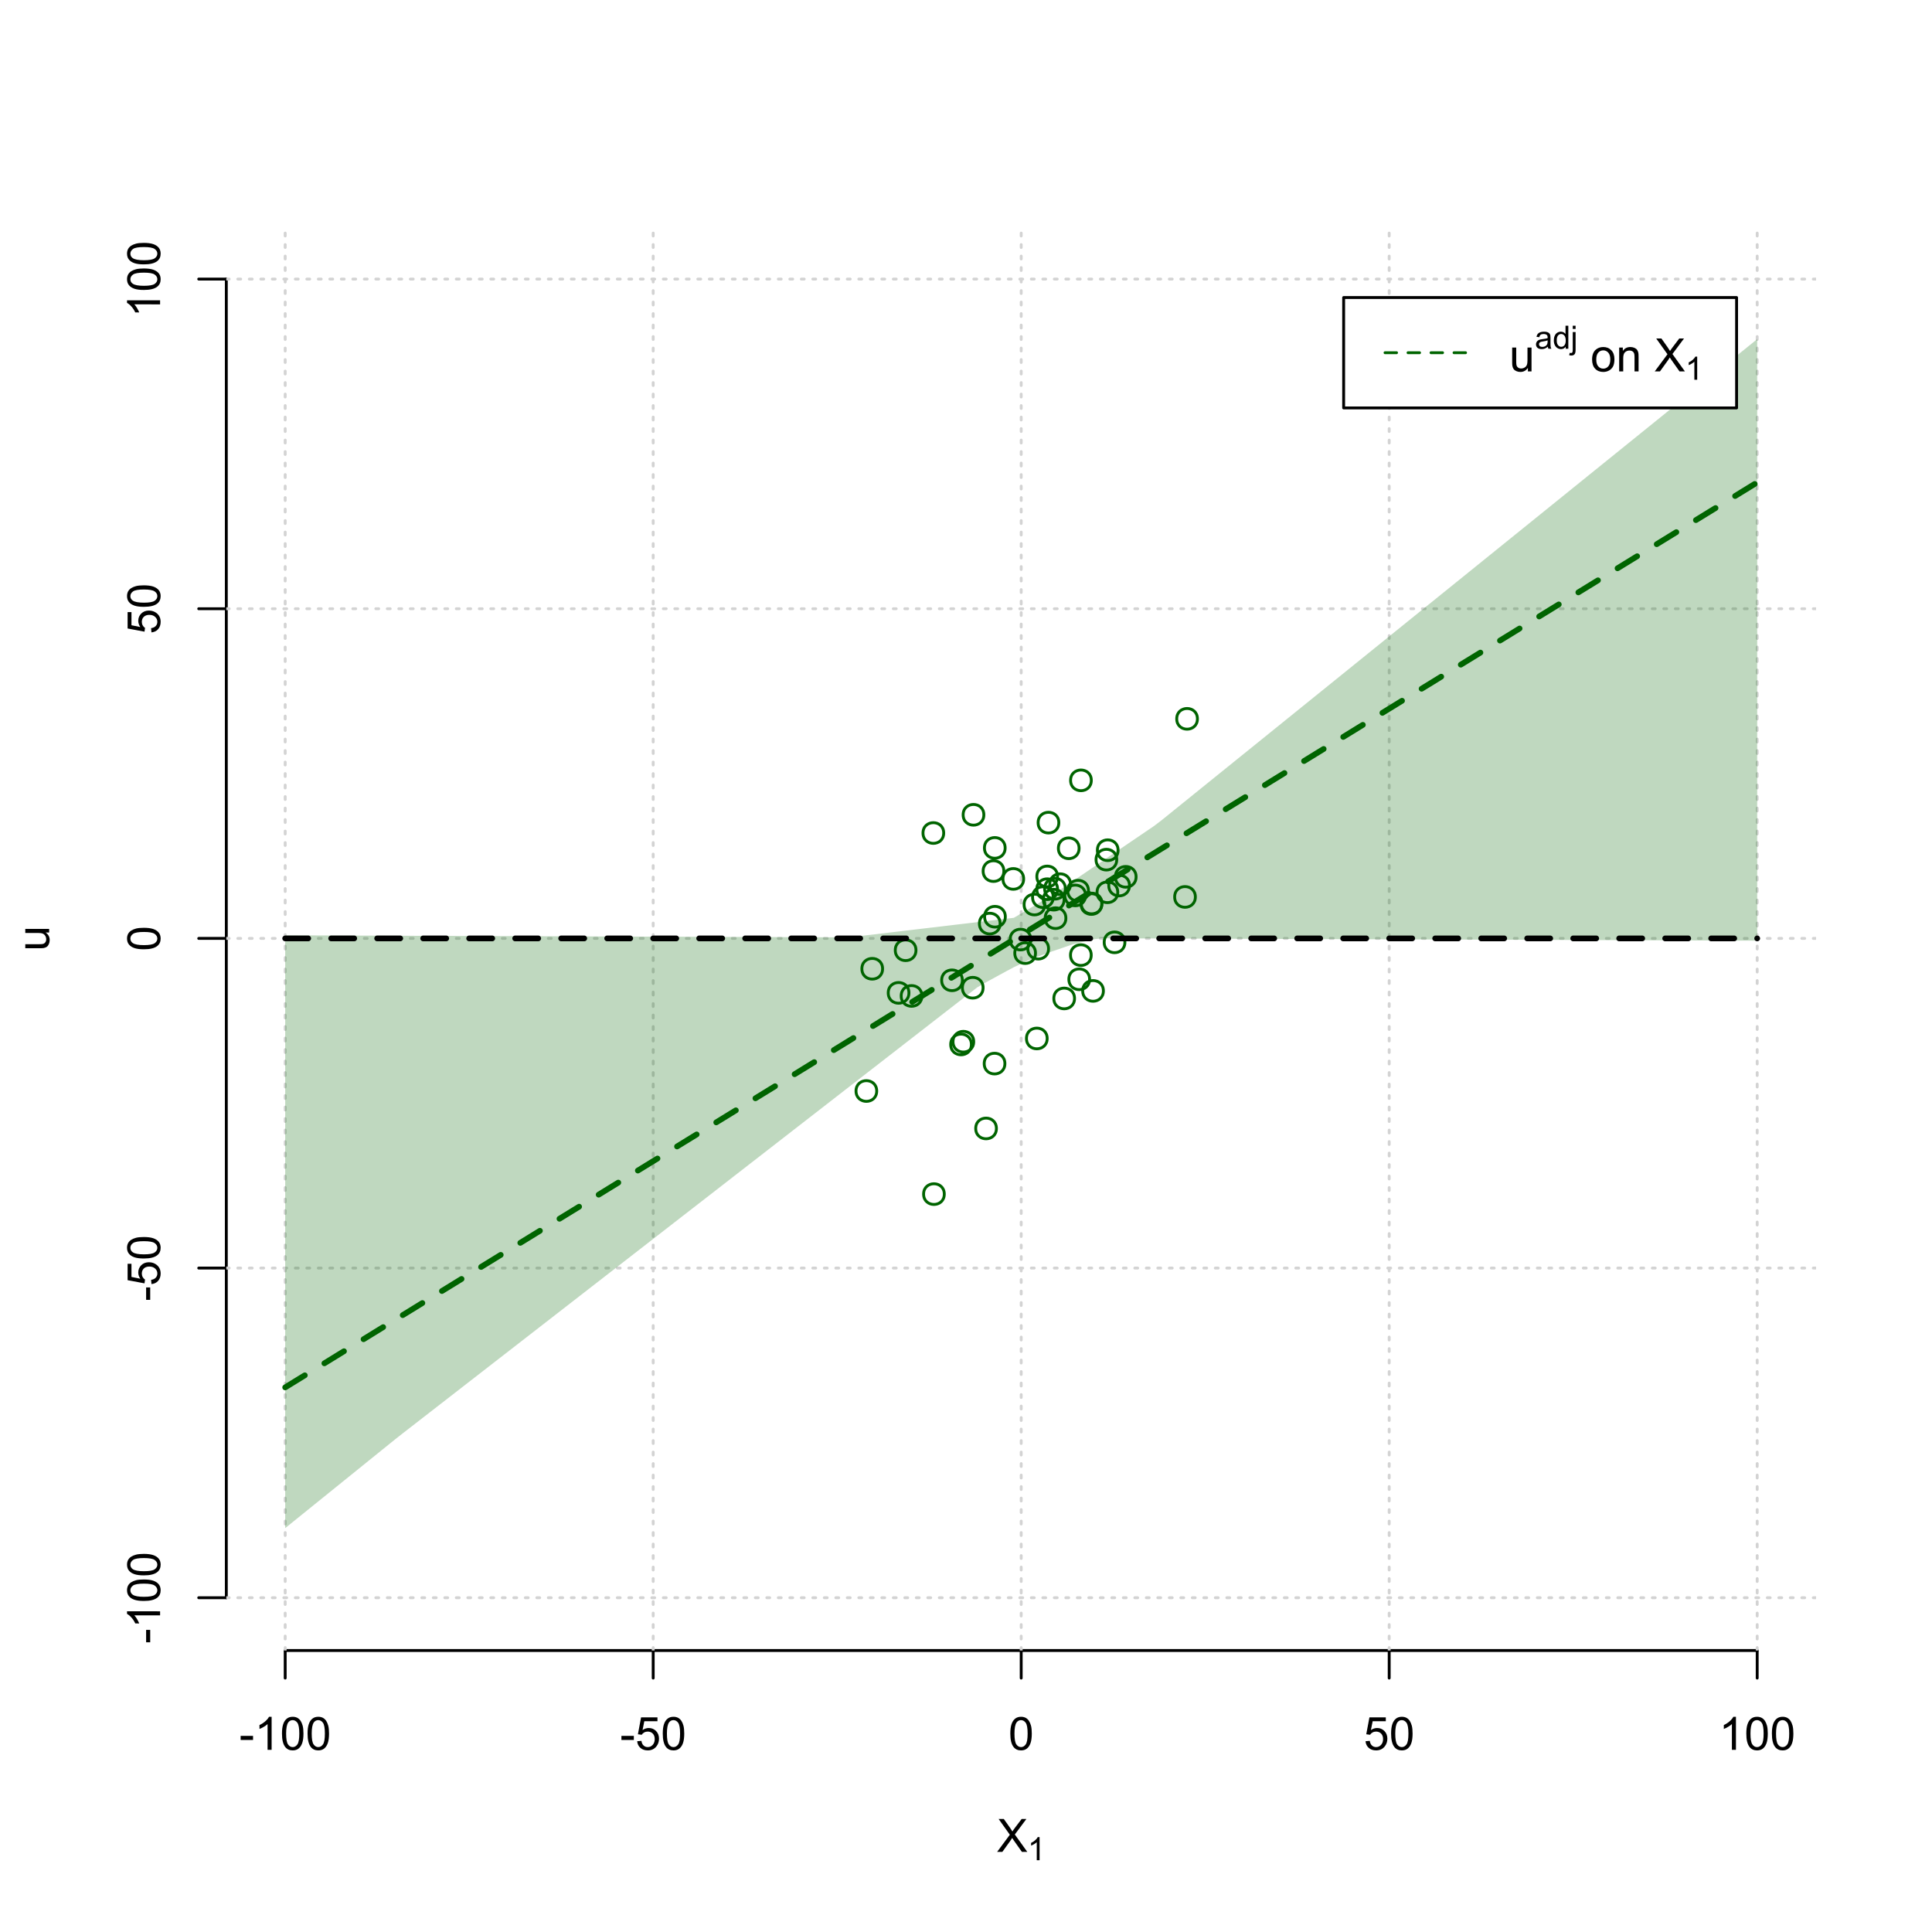 <?xml version="1.0" encoding="UTF-8"?>
<svg xmlns="http://www.w3.org/2000/svg" xmlns:xlink="http://www.w3.org/1999/xlink" width="504pt" height="504pt" viewBox="0 0 504 504" version="1.1">
<defs>
<g>
<symbol overflow="visible" id="glyph0-0">
<path style="stroke:none;" d="M 1.5 0 L 1.5 -7.5 L 7.5 -7.5 L 7.5 0 Z M 1.688 -0.188 L 7.312 -0.188 L 7.312 -7.312 L 1.688 -7.312 Z M 1.688 -0.188 "/>
</symbol>
<symbol overflow="visible" id="glyph0-1">
<path style="stroke:none;" d="M 0.055 0 L 3.375 -4.477 L 0.445 -8.59 L 1.797 -8.59 L 3.359 -6.387 C 3.68 -5.93 3.91 -5.578 4.047 -5.332 C 4.238 -5.645 4.465 -5.969 4.727 -6.312 L 6.457 -8.59 L 7.695 -8.59 L 4.676 -4.539 L 7.93 0 L 6.523 0 L 4.359 -3.062 C 4.238 -3.238 4.113 -3.43 3.984 -3.641 C 3.789 -3.324 3.652 -3.109 3.574 -2.992 L 1.418 0 Z M 0.055 0 "/>
</symbol>
<symbol overflow="visible" id="glyph0-2">
<path style="stroke:none;" d="M 0.383 -2.578 L 0.383 -3.641 L 3.621 -3.641 L 3.621 -2.578 Z M 0.383 -2.578 "/>
</symbol>
<symbol overflow="visible" id="glyph0-3">
<path style="stroke:none;" d="M 4.469 0 L 3.414 0 L 3.414 -6.719 C 3.16 -6.477 2.828 -6.234 2.414 -5.996 C 2 -5.75 1.629 -5.57 1.305 -5.449 L 1.305 -6.469 C 1.895 -6.742 2.41 -7.078 2.852 -7.477 C 3.293 -7.871 3.605 -8.254 3.789 -8.625 L 4.469 -8.625 Z M 4.469 0 "/>
</symbol>
<symbol overflow="visible" id="glyph0-4">
<path style="stroke:none;" d="M 0.5 -4.234 C 0.496 -5.246 0.602 -6.062 0.812 -6.688 C 1.02 -7.305 1.328 -7.785 1.742 -8.121 C 2.148 -8.457 2.668 -8.625 3.297 -8.625 C 3.758 -8.625 4.164 -8.531 4.512 -8.348 C 4.855 -8.16 5.141 -7.891 5.371 -7.543 C 5.594 -7.191 5.773 -6.766 5.906 -6.266 C 6.035 -5.762 6.098 -5.086 6.102 -4.234 C 6.098 -3.227 5.996 -2.414 5.789 -1.797 C 5.578 -1.176 5.266 -0.695 4.859 -0.359 C 4.445 -0.02 3.926 0.145 3.297 0.148 C 2.465 0.145 1.816 -0.148 1.348 -0.742 C 0.781 -1.457 0.496 -2.621 0.5 -4.234 Z M 1.582 -4.234 C 1.582 -2.824 1.746 -1.887 2.074 -1.418 C 2.402 -0.949 2.809 -0.715 3.297 -0.719 C 3.777 -0.715 4.184 -0.949 4.52 -1.422 C 4.848 -1.887 5.016 -2.824 5.016 -4.234 C 5.016 -5.648 4.848 -6.59 4.52 -7.055 C 4.184 -7.516 3.773 -7.746 3.289 -7.75 C 2.801 -7.746 2.414 -7.543 2.125 -7.137 C 1.762 -6.613 1.582 -5.645 1.582 -4.234 Z M 1.582 -4.234 "/>
</symbol>
<symbol overflow="visible" id="glyph0-5">
<path style="stroke:none;" d="M 0.5 -2.25 L 1.605 -2.344 C 1.684 -1.805 1.871 -1.398 2.176 -1.125 C 2.473 -0.852 2.836 -0.715 3.258 -0.719 C 3.766 -0.715 4.195 -0.906 4.547 -1.293 C 4.898 -1.672 5.074 -2.18 5.074 -2.82 C 5.074 -3.414 4.902 -3.891 4.566 -4.242 C 4.227 -4.59 3.785 -4.762 3.242 -4.766 C 2.898 -4.762 2.594 -4.684 2.32 -4.531 C 2.047 -4.375 1.832 -4.176 1.676 -3.93 L 0.688 -4.062 L 1.516 -8.473 L 5.789 -8.473 L 5.789 -7.465 L 2.359 -7.465 L 1.898 -5.156 C 2.414 -5.516 2.953 -5.695 3.523 -5.695 C 4.27 -5.695 4.902 -5.434 5.422 -4.914 C 5.934 -4.395 6.191 -3.727 6.195 -2.914 C 6.191 -2.133 5.965 -1.461 5.516 -0.898 C 4.961 -0.199 4.211 0.145 3.258 0.148 C 2.477 0.145 1.836 -0.07 1.344 -0.508 C 0.844 -0.941 0.562 -1.523 0.5 -2.25 Z M 0.5 -2.25 "/>
</symbol>
<symbol overflow="visible" id="glyph0-6">
<path style="stroke:none;" d="M 4.867 0 L 4.867 -0.914 C 4.379 -0.211 3.723 0.141 2.895 0.141 C 2.527 0.141 2.184 0.07 1.867 -0.07 C 1.547 -0.211 1.309 -0.387 1.156 -0.602 C 1 -0.812 0.895 -1.074 0.832 -1.383 C 0.785 -1.59 0.762 -1.918 0.766 -2.367 L 0.766 -6.223 L 1.82 -6.223 L 1.82 -2.773 C 1.816 -2.219 1.84 -1.848 1.887 -1.656 C 1.949 -1.379 2.09 -1.16 2.309 -1.004 C 2.523 -0.84 2.789 -0.762 3.105 -0.766 C 3.418 -0.762 3.715 -0.844 3.996 -1.008 C 4.273 -1.172 4.469 -1.391 4.586 -1.672 C 4.699 -1.949 4.758 -2.355 4.758 -2.891 L 4.758 -6.223 L 5.812 -6.223 L 5.812 0 Z M 4.867 0 "/>
</symbol>
<symbol overflow="visible" id="glyph0-7">
<path style="stroke:none;" d=""/>
</symbol>
<symbol overflow="visible" id="glyph0-8">
<path style="stroke:none;" d="M 0.398 -3.109 C 0.398 -4.262 0.719 -5.117 1.359 -5.672 C 1.895 -6.133 2.547 -6.363 3.316 -6.363 C 4.172 -6.363 4.871 -6.082 5.414 -5.52 C 5.953 -4.957 6.223 -4.184 6.227 -3.199 C 6.223 -2.398 6.102 -1.766 5.867 -1.309 C 5.625 -0.848 5.277 -0.492 4.82 -0.238 C 4.359 0.016 3.859 0.141 3.316 0.141 C 2.441 0.141 1.734 -0.137 1.203 -0.695 C 0.664 -1.254 0.398 -2.059 0.398 -3.109 Z M 1.484 -3.109 C 1.48 -2.309 1.656 -1.711 2.004 -1.32 C 2.348 -0.922 2.785 -0.727 3.316 -0.727 C 3.84 -0.727 4.273 -0.926 4.621 -1.324 C 4.969 -1.723 5.145 -2.328 5.145 -3.148 C 5.145 -3.914 4.969 -4.496 4.617 -4.895 C 4.266 -5.289 3.832 -5.488 3.316 -5.492 C 2.785 -5.488 2.348 -5.293 2.004 -4.898 C 1.656 -4.5 1.48 -3.902 1.484 -3.109 Z M 1.484 -3.109 "/>
</symbol>
<symbol overflow="visible" id="glyph0-9">
<path style="stroke:none;" d="M 0.789 0 L 0.789 -6.223 L 1.742 -6.223 L 1.742 -5.336 C 2.195 -6.02 2.855 -6.363 3.719 -6.363 C 4.09 -6.363 4.434 -6.293 4.754 -6.16 C 5.066 -6.023 5.305 -5.848 5.461 -5.633 C 5.617 -5.41 5.727 -5.152 5.789 -4.852 C 5.828 -4.656 5.848 -4.312 5.848 -3.828 L 5.848 0 L 4.793 0 L 4.793 -3.785 C 4.793 -4.215 4.75 -4.535 4.668 -4.75 C 4.586 -4.961 4.441 -5.129 4.234 -5.258 C 4.023 -5.383 3.777 -5.449 3.5 -5.449 C 3.047 -5.449 2.66 -5.305 2.332 -5.02 C 2.004 -4.734 1.84 -4.195 1.844 -3.398 L 1.844 0 Z M 0.789 0 "/>
</symbol>
<symbol overflow="visible" id="glyph1-0">
<path style="stroke:none;" d="M 1.051 0 L 1.051 -5.25 L 5.25 -5.25 L 5.25 0 Z M 1.18 -0.133 L 5.117 -0.133 L 5.117 -5.117 L 1.18 -5.117 Z M 1.18 -0.133 "/>
</symbol>
<symbol overflow="visible" id="glyph1-1">
<path style="stroke:none;" d="M 3.129 0 L 2.391 0 L 2.391 -4.703 C 2.211 -4.531 1.977 -4.363 1.691 -4.195 C 1.398 -4.023 1.141 -3.895 0.914 -3.812 L 0.914 -4.527 C 1.328 -4.719 1.688 -4.953 1.996 -5.234 C 2.305 -5.508 2.523 -5.777 2.652 -6.039 L 3.129 -6.039 Z M 3.129 0 "/>
</symbol>
<symbol overflow="visible" id="glyph1-2">
<path style="stroke:none;" d="M 3.395 -0.539 C 3.117 -0.305 2.855 -0.137 2.605 -0.043 C 2.352 0.051 2.082 0.094 1.793 0.098 C 1.312 0.094 0.941 -0.02 0.688 -0.25 C 0.43 -0.48 0.305 -0.781 0.305 -1.148 C 0.305 -1.359 0.352 -1.551 0.449 -1.73 C 0.543 -1.902 0.668 -2.047 0.828 -2.156 C 0.984 -2.262 1.164 -2.34 1.363 -2.398 C 1.504 -2.434 1.723 -2.473 2.02 -2.512 C 2.609 -2.578 3.047 -2.664 3.336 -2.766 C 3.336 -2.867 3.34 -2.93 3.34 -2.957 C 3.34 -3.258 3.27 -3.469 3.129 -3.594 C 2.941 -3.758 2.66 -3.844 2.289 -3.844 C 1.941 -3.844 1.684 -3.781 1.52 -3.66 C 1.348 -3.535 1.227 -3.32 1.152 -3.016 L 0.43 -3.113 C 0.492 -3.418 0.602 -3.668 0.754 -3.863 C 0.902 -4.051 1.121 -4.199 1.406 -4.301 C 1.688 -4.402 2.016 -4.453 2.395 -4.453 C 2.766 -4.453 3.066 -4.406 3.301 -4.32 C 3.527 -4.23 3.699 -4.121 3.812 -3.992 C 3.918 -3.855 3.996 -3.691 4.043 -3.492 C 4.066 -3.363 4.078 -3.133 4.082 -2.809 L 4.082 -1.824 C 4.078 -1.137 4.094 -0.703 4.129 -0.523 C 4.156 -0.336 4.219 -0.164 4.316 0 L 3.543 0 C 3.465 -0.152 3.414 -0.332 3.395 -0.539 Z M 3.336 -2.188 C 3.062 -2.074 2.66 -1.98 2.129 -1.906 C 1.82 -1.859 1.605 -1.812 1.484 -1.758 C 1.355 -1.703 1.258 -1.621 1.191 -1.52 C 1.121 -1.41 1.09 -1.293 1.09 -1.168 C 1.09 -0.969 1.164 -0.805 1.312 -0.676 C 1.461 -0.543 1.68 -0.48 1.969 -0.48 C 2.25 -0.48 2.5 -0.539 2.727 -0.664 C 2.945 -0.785 3.109 -0.957 3.215 -1.176 C 3.293 -1.34 3.332 -1.586 3.336 -1.914 Z M 3.336 -2.188 "/>
</symbol>
<symbol overflow="visible" id="glyph1-3">
<path style="stroke:none;" d="M 3.379 0 L 3.379 -0.551 C 3.102 -0.121 2.695 0.094 2.16 0.098 C 1.812 0.094 1.492 0 1.203 -0.188 C 0.906 -0.379 0.68 -0.645 0.523 -0.988 C 0.359 -1.328 0.281 -1.723 0.285 -2.172 C 0.281 -2.605 0.355 -3 0.504 -3.355 C 0.648 -3.707 0.863 -3.977 1.156 -4.168 C 1.441 -4.355 1.766 -4.453 2.129 -4.453 C 2.387 -4.453 2.621 -4.395 2.828 -4.285 C 3.031 -4.172 3.199 -4.031 3.332 -3.855 L 3.332 -6.012 L 4.066 -6.012 L 4.066 0 Z M 1.047 -2.172 C 1.043 -1.613 1.16 -1.195 1.398 -0.922 C 1.629 -0.641 1.906 -0.504 2.23 -0.508 C 2.551 -0.504 2.824 -0.637 3.051 -0.902 C 3.273 -1.168 3.387 -1.57 3.391 -2.113 C 3.387 -2.707 3.273 -3.145 3.047 -3.426 C 2.816 -3.703 2.531 -3.844 2.199 -3.844 C 1.867 -3.844 1.594 -3.707 1.375 -3.441 C 1.152 -3.168 1.043 -2.746 1.047 -2.172 Z M 1.047 -2.172 "/>
</symbol>
<symbol overflow="visible" id="glyph1-4">
<path style="stroke:none;" d="M 0.551 -5.156 L 0.551 -6.012 L 1.289 -6.012 L 1.289 -5.156 Z M -0.387 1.691 L -0.246 1.062 C -0.098 1.098 0.016 1.117 0.102 1.121 C 0.25 1.117 0.363 1.066 0.438 0.969 C 0.512 0.867 0.551 0.621 0.551 0.223 L 0.551 -4.355 L 1.289 -4.355 L 1.289 0.238 C 1.289 0.773 1.219 1.148 1.078 1.359 C 0.898 1.633 0.602 1.77 0.191 1.77 C -0.008 1.77 -0.199 1.742 -0.387 1.691 Z M -0.387 1.691 "/>
</symbol>
<symbol overflow="visible" id="glyph2-0">
<path style="stroke:none;" d="M 0 -1.5 L -7.5 -1.5 L -7.5 -7.5 L 0 -7.5 Z M -0.188 -1.688 L -0.188 -7.312 L -7.312 -7.312 L -7.312 -1.688 Z M -0.188 -1.688 "/>
</symbol>
<symbol overflow="visible" id="glyph2-1">
<path style="stroke:none;" d="M 0 -4.867 L -0.914 -4.867 C -0.211 -4.379 0.141 -3.723 0.141 -2.895 C 0.141 -2.527 0.07 -2.184 -0.07 -1.867 C -0.211 -1.547 -0.387 -1.309 -0.598 -1.156 C -0.809 -1 -1.07 -0.895 -1.383 -0.832 C -1.59 -0.789 -1.918 -0.766 -2.367 -0.77 L -6.223 -0.77 L -6.223 -1.824 L -2.773 -1.824 C -2.219 -1.82 -1.848 -1.844 -1.656 -1.887 C -1.379 -1.949 -1.16 -2.09 -1.004 -2.309 C -0.84 -2.523 -0.762 -2.789 -0.766 -3.105 C -0.762 -3.418 -0.844 -3.715 -1.008 -3.996 C -1.172 -4.273 -1.391 -4.469 -1.672 -4.586 C -1.945 -4.699 -2.352 -4.758 -2.887 -4.758 L -6.223 -4.758 L -6.223 -5.812 L 0 -5.812 Z M 0 -4.867 "/>
</symbol>
<symbol overflow="visible" id="glyph2-2">
<path style="stroke:none;" d="M -2.578 -0.383 L -3.641 -0.383 L -3.641 -3.621 L -2.578 -3.621 Z M -2.578 -0.383 "/>
</symbol>
<symbol overflow="visible" id="glyph2-3">
<path style="stroke:none;" d="M 0 -4.469 L 0 -3.414 L -6.719 -3.418 C -6.477 -3.16 -6.234 -2.828 -5.996 -2.418 C -5.75 -2.004 -5.57 -1.633 -5.449 -1.309 L -6.469 -1.309 C -6.742 -1.895 -7.078 -2.41 -7.477 -2.852 C -7.871 -3.293 -8.254 -3.605 -8.625 -3.793 L -8.625 -4.473 Z M 0 -4.469 "/>
</symbol>
<symbol overflow="visible" id="glyph2-4">
<path style="stroke:none;" d="M -4.234 -0.5 C -5.246 -0.496 -6.062 -0.602 -6.688 -0.812 C -7.305 -1.02 -7.785 -1.328 -8.121 -1.742 C -8.457 -2.152 -8.625 -2.672 -8.625 -3.301 C -8.625 -3.758 -8.531 -4.164 -8.348 -4.512 C -8.16 -4.859 -7.891 -5.145 -7.543 -5.371 C -7.191 -5.594 -6.766 -5.773 -6.266 -5.906 C -5.762 -6.035 -5.086 -6.098 -4.234 -6.102 C -3.223 -6.098 -2.41 -5.996 -1.793 -5.789 C -1.176 -5.578 -0.695 -5.266 -0.359 -4.859 C -0.02 -4.445 0.145 -3.926 0.148 -3.297 C 0.145 -2.465 -0.148 -1.816 -0.742 -1.348 C -1.457 -0.781 -2.621 -0.496 -4.234 -0.5 Z M -4.234 -1.582 C -2.824 -1.582 -1.887 -1.746 -1.418 -2.074 C -0.949 -2.402 -0.715 -2.809 -0.719 -3.297 C -0.715 -3.777 -0.949 -4.184 -1.422 -4.52 C -1.887 -4.848 -2.824 -5.016 -4.234 -5.016 C -5.648 -5.016 -6.59 -4.848 -7.055 -4.52 C -7.516 -4.188 -7.746 -3.777 -7.75 -3.289 C -7.746 -2.801 -7.543 -2.414 -7.137 -2.129 C -6.613 -1.762 -5.645 -1.582 -4.234 -1.582 Z M -4.234 -1.582 "/>
</symbol>
<symbol overflow="visible" id="glyph2-5">
<path style="stroke:none;" d="M -2.25 -0.5 L -2.344 -1.605 C -1.805 -1.684 -1.398 -1.871 -1.125 -2.176 C -0.852 -2.473 -0.715 -2.836 -0.719 -3.258 C -0.715 -3.766 -0.906 -4.195 -1.293 -4.547 C -1.672 -4.898 -2.18 -5.074 -2.816 -5.074 C -3.414 -5.074 -3.891 -4.902 -4.242 -4.566 C -4.59 -4.227 -4.762 -3.785 -4.766 -3.242 C -4.762 -2.898 -4.684 -2.594 -4.531 -2.32 C -4.375 -2.047 -4.176 -1.832 -3.93 -1.676 L -4.062 -0.688 L -8.473 -1.52 L -8.473 -5.789 L -7.465 -5.789 L -7.465 -2.363 L -5.156 -1.898 C -5.516 -2.414 -5.695 -2.953 -5.695 -3.523 C -5.695 -4.27 -5.434 -4.902 -4.914 -5.422 C -4.395 -5.934 -3.727 -6.191 -2.91 -6.195 C -2.133 -6.191 -1.461 -5.965 -0.895 -5.516 C -0.199 -4.961 0.145 -4.211 0.148 -3.258 C 0.145 -2.477 -0.07 -1.836 -0.508 -1.344 C -0.941 -0.848 -1.523 -0.566 -2.25 -0.5 Z M -2.25 -0.5 "/>
</symbol>
</g>
<clipPath id="clip1">
  <path d="M 74 59.039 L 75 59.039 L 75 430.559 L 74 430.559 Z M 74 59.039 "/>
</clipPath>
<clipPath id="clip2">
  <path d="M 170 59.039 L 171 59.039 L 171 430.559 L 170 430.559 Z M 170 59.039 "/>
</clipPath>
<clipPath id="clip3">
  <path d="M 266 59.039 L 267 59.039 L 267 430.559 L 266 430.559 Z M 266 59.039 "/>
</clipPath>
<clipPath id="clip4">
  <path d="M 362 59.039 L 363 59.039 L 363 430.559 L 362 430.559 Z M 362 59.039 "/>
</clipPath>
<clipPath id="clip5">
  <path d="M 458 59.039 L 459 59.039 L 459 430.559 L 458 430.559 Z M 458 59.039 "/>
</clipPath>
<clipPath id="clip6">
  <path d="M 59.039 416 L 473.758 416 L 473.758 418 L 59.039 418 Z M 59.039 416 "/>
</clipPath>
<clipPath id="clip7">
  <path d="M 59.039 330 L 473.758 330 L 473.758 332 L 59.039 332 Z M 59.039 330 "/>
</clipPath>
<clipPath id="clip8">
  <path d="M 59.039 244 L 473.758 244 L 473.758 246 L 59.039 246 Z M 59.039 244 "/>
</clipPath>
<clipPath id="clip9">
  <path d="M 59.039 158 L 473.758 158 L 473.758 160 L 59.039 160 Z M 59.039 158 "/>
</clipPath>
<clipPath id="clip10">
  <path d="M 59.039 72 L 473.758 72 L 473.758 74 L 59.039 74 Z M 59.039 72 "/>
</clipPath>
</defs>
<g id="surface4716">
<rect x="0" y="0" width="504" height="504" style="fill:rgb(100%,100%,100%);fill-opacity:1;stroke:none;"/>
<g style="fill:rgb(0%,0%,0%);fill-opacity:1;">
  <use xlink:href="#glyph0-1" x="260.062" y="483.102"/>
</g>
<g style="fill:rgb(0%,0%,0%);fill-opacity:1;">
  <use xlink:href="#glyph1-1" x="268.066" y="485.281"/>
</g>
<g style="fill:rgb(0%,0%,0%);fill-opacity:1;">
  <use xlink:href="#glyph2-1" x="12.82" y="248.137"/>
</g>
<path style="fill:none;stroke-width:0.75;stroke-linecap:round;stroke-linejoin:round;stroke:rgb(0%,0%,0%);stroke-opacity:1;stroke-miterlimit:10;" d="M 74.398 430.559 L 458.398 430.559 "/>
<path style="fill:none;stroke-width:0.75;stroke-linecap:round;stroke-linejoin:round;stroke:rgb(0%,0%,0%);stroke-opacity:1;stroke-miterlimit:10;" d="M 74.398 430.559 L 74.398 437.762 "/>
<path style="fill:none;stroke-width:0.75;stroke-linecap:round;stroke-linejoin:round;stroke:rgb(0%,0%,0%);stroke-opacity:1;stroke-miterlimit:10;" d="M 170.398 430.559 L 170.398 437.762 "/>
<path style="fill:none;stroke-width:0.75;stroke-linecap:round;stroke-linejoin:round;stroke:rgb(0%,0%,0%);stroke-opacity:1;stroke-miterlimit:10;" d="M 266.398 430.559 L 266.398 437.762 "/>
<path style="fill:none;stroke-width:0.75;stroke-linecap:round;stroke-linejoin:round;stroke:rgb(0%,0%,0%);stroke-opacity:1;stroke-miterlimit:10;" d="M 362.398 430.559 L 362.398 437.762 "/>
<path style="fill:none;stroke-width:0.75;stroke-linecap:round;stroke-linejoin:round;stroke:rgb(0%,0%,0%);stroke-opacity:1;stroke-miterlimit:10;" d="M 458.398 430.559 L 458.398 437.762 "/>
<g style="fill:rgb(0%,0%,0%);fill-opacity:1;">
  <use xlink:href="#glyph0-2" x="62.391" y="456.48"/>
  <use xlink:href="#glyph0-3" x="66.387" y="456.48"/>
  <use xlink:href="#glyph0-4" x="73.061" y="456.48"/>
  <use xlink:href="#glyph0-4" x="79.734" y="456.48"/>
</g>
<g style="fill:rgb(0%,0%,0%);fill-opacity:1;">
  <use xlink:href="#glyph0-2" x="161.727" y="456.48"/>
  <use xlink:href="#glyph0-5" x="165.723" y="456.48"/>
  <use xlink:href="#glyph0-4" x="172.396" y="456.48"/>
</g>
<g style="fill:rgb(0%,0%,0%);fill-opacity:1;">
  <use xlink:href="#glyph0-4" x="263.062" y="456.48"/>
</g>
<g style="fill:rgb(0%,0%,0%);fill-opacity:1;">
  <use xlink:href="#glyph0-5" x="355.727" y="456.48"/>
  <use xlink:href="#glyph0-4" x="362.4" y="456.48"/>
</g>
<g style="fill:rgb(0%,0%,0%);fill-opacity:1;">
  <use xlink:href="#glyph0-3" x="448.387" y="456.48"/>
  <use xlink:href="#glyph0-4" x="455.061" y="456.48"/>
  <use xlink:href="#glyph0-4" x="461.734" y="456.48"/>
</g>
<path style="fill:none;stroke-width:0.75;stroke-linecap:round;stroke-linejoin:round;stroke:rgb(0%,0%,0%);stroke-opacity:1;stroke-miterlimit:10;" d="M 59.039 416.801 L 59.039 72.801 "/>
<path style="fill:none;stroke-width:0.75;stroke-linecap:round;stroke-linejoin:round;stroke:rgb(0%,0%,0%);stroke-opacity:1;stroke-miterlimit:10;" d="M 59.039 416.801 L 51.84 416.801 "/>
<path style="fill:none;stroke-width:0.75;stroke-linecap:round;stroke-linejoin:round;stroke:rgb(0%,0%,0%);stroke-opacity:1;stroke-miterlimit:10;" d="M 59.039 330.801 L 51.84 330.801 "/>
<path style="fill:none;stroke-width:0.75;stroke-linecap:round;stroke-linejoin:round;stroke:rgb(0%,0%,0%);stroke-opacity:1;stroke-miterlimit:10;" d="M 59.039 244.801 L 51.84 244.801 "/>
<path style="fill:none;stroke-width:0.75;stroke-linecap:round;stroke-linejoin:round;stroke:rgb(0%,0%,0%);stroke-opacity:1;stroke-miterlimit:10;" d="M 59.039 158.801 L 51.84 158.801 "/>
<path style="fill:none;stroke-width:0.75;stroke-linecap:round;stroke-linejoin:round;stroke:rgb(0%,0%,0%);stroke-opacity:1;stroke-miterlimit:10;" d="M 59.039 72.801 L 51.84 72.801 "/>
<g style="fill:rgb(0%,0%,0%);fill-opacity:1;">
  <use xlink:href="#glyph2-2" x="41.762" y="428.809"/>
  <use xlink:href="#glyph2-3" x="41.762" y="424.812"/>
  <use xlink:href="#glyph2-4" x="41.762" y="418.139"/>
  <use xlink:href="#glyph2-4" x="41.762" y="411.465"/>
</g>
<g style="fill:rgb(0%,0%,0%);fill-opacity:1;">
  <use xlink:href="#glyph2-2" x="41.762" y="339.473"/>
  <use xlink:href="#glyph2-5" x="41.762" y="335.477"/>
  <use xlink:href="#glyph2-4" x="41.762" y="328.803"/>
</g>
<g style="fill:rgb(0%,0%,0%);fill-opacity:1;">
  <use xlink:href="#glyph2-4" x="41.762" y="248.137"/>
</g>
<g style="fill:rgb(0%,0%,0%);fill-opacity:1;">
  <use xlink:href="#glyph2-5" x="41.762" y="165.473"/>
  <use xlink:href="#glyph2-4" x="41.762" y="158.799"/>
</g>
<g style="fill:rgb(0%,0%,0%);fill-opacity:1;">
  <use xlink:href="#glyph2-3" x="41.762" y="82.812"/>
  <use xlink:href="#glyph2-4" x="41.762" y="76.139"/>
  <use xlink:href="#glyph2-4" x="41.762" y="69.465"/>
</g>
<g clip-path="url(#clip1)" clip-rule="nonzero">
<path style="fill:none;stroke-width:0.75;stroke-linecap:round;stroke-linejoin:round;stroke:rgb(82.745%,82.745%,82.745%);stroke-opacity:1;stroke-dasharray:0.75,2.25;stroke-miterlimit:10;" d="M 74.398 430.559 L 74.398 59.039 "/>
</g>
<g clip-path="url(#clip2)" clip-rule="nonzero">
<path style="fill:none;stroke-width:0.75;stroke-linecap:round;stroke-linejoin:round;stroke:rgb(82.745%,82.745%,82.745%);stroke-opacity:1;stroke-dasharray:0.75,2.25;stroke-miterlimit:10;" d="M 170.398 430.559 L 170.398 59.039 "/>
</g>
<g clip-path="url(#clip3)" clip-rule="nonzero">
<path style="fill:none;stroke-width:0.75;stroke-linecap:round;stroke-linejoin:round;stroke:rgb(82.745%,82.745%,82.745%);stroke-opacity:1;stroke-dasharray:0.75,2.25;stroke-miterlimit:10;" d="M 266.398 430.559 L 266.398 59.039 "/>
</g>
<g clip-path="url(#clip4)" clip-rule="nonzero">
<path style="fill:none;stroke-width:0.75;stroke-linecap:round;stroke-linejoin:round;stroke:rgb(82.745%,82.745%,82.745%);stroke-opacity:1;stroke-dasharray:0.75,2.25;stroke-miterlimit:10;" d="M 362.398 430.559 L 362.398 59.039 "/>
</g>
<g clip-path="url(#clip5)" clip-rule="nonzero">
<path style="fill:none;stroke-width:0.75;stroke-linecap:round;stroke-linejoin:round;stroke:rgb(82.745%,82.745%,82.745%);stroke-opacity:1;stroke-dasharray:0.75,2.25;stroke-miterlimit:10;" d="M 458.398 430.559 L 458.398 59.039 "/>
</g>
<g clip-path="url(#clip6)" clip-rule="nonzero">
<path style="fill:none;stroke-width:0.75;stroke-linecap:round;stroke-linejoin:round;stroke:rgb(82.745%,82.745%,82.745%);stroke-opacity:1;stroke-dasharray:0.75,2.25;stroke-miterlimit:10;" d="M 59.039 416.801 L 473.762 416.801 "/>
</g>
<g clip-path="url(#clip7)" clip-rule="nonzero">
<path style="fill:none;stroke-width:0.75;stroke-linecap:round;stroke-linejoin:round;stroke:rgb(82.745%,82.745%,82.745%);stroke-opacity:1;stroke-dasharray:0.75,2.25;stroke-miterlimit:10;" d="M 59.039 330.801 L 473.762 330.801 "/>
</g>
<g clip-path="url(#clip8)" clip-rule="nonzero">
<path style="fill:none;stroke-width:0.75;stroke-linecap:round;stroke-linejoin:round;stroke:rgb(82.745%,82.745%,82.745%);stroke-opacity:1;stroke-dasharray:0.75,2.25;stroke-miterlimit:10;" d="M 59.039 244.801 L 473.762 244.801 "/>
</g>
<g clip-path="url(#clip9)" clip-rule="nonzero">
<path style="fill:none;stroke-width:0.75;stroke-linecap:round;stroke-linejoin:round;stroke:rgb(82.745%,82.745%,82.745%);stroke-opacity:1;stroke-dasharray:0.75,2.25;stroke-miterlimit:10;" d="M 59.039 158.801 L 473.762 158.801 "/>
</g>
<g clip-path="url(#clip10)" clip-rule="nonzero">
<path style="fill:none;stroke-width:0.75;stroke-linecap:round;stroke-linejoin:round;stroke:rgb(82.745%,82.745%,82.745%);stroke-opacity:1;stroke-dasharray:0.75,2.25;stroke-miterlimit:10;" d="M 59.039 72.801 L 473.762 72.801 "/>
</g>
<path style=" stroke:none;fill-rule:nonzero;fill:rgb(0%,39.216%,0%);fill-opacity:0.251;" d="M 74.398 243.301 L 74.398 243.996 L 76.32 244.004 L 78.238 244.012 L 80.16 244.016 L 82.078 244.023 L 85.922 244.039 L 87.84 244.043 L 89.762 244.051 L 91.68 244.059 L 93.602 244.066 L 95.52 244.074 L 97.441 244.078 L 99.359 244.086 L 101.281 244.094 L 103.199 244.102 L 105.121 244.109 L 107.039 244.113 L 108.961 244.121 L 110.879 244.129 L 112.801 244.137 L 114.719 244.141 L 116.641 244.148 L 118.559 244.156 L 120.48 244.164 L 122.398 244.172 L 124.32 244.176 L 126.238 244.184 L 128.16 244.191 L 130.078 244.199 L 132 244.203 L 133.922 244.211 L 135.84 244.219 L 137.762 244.227 L 139.68 244.234 L 141.602 244.238 L 143.52 244.246 L 145.441 244.254 L 147.359 244.262 L 149.281 244.266 L 151.199 244.273 L 153.121 244.281 L 155.039 244.289 L 156.961 244.297 L 158.879 244.301 L 160.801 244.309 L 162.719 244.316 L 164.641 244.324 L 166.559 244.332 L 168.48 244.336 L 170.398 244.344 L 172.32 244.352 L 174.238 244.359 L 176.16 244.363 L 178.078 244.371 L 181.922 244.387 L 183.84 244.395 L 185.762 244.398 L 187.68 244.406 L 189.602 244.414 L 191.52 244.422 L 193.441 244.426 L 195.359 244.434 L 197.281 244.441 L 199.199 244.449 L 201.121 244.457 L 203.039 244.461 L 204.961 244.469 L 206.879 244.477 L 208.801 244.484 L 210.719 244.488 L 212.641 244.496 L 214.559 244.504 L 216.48 244.512 L 218.398 244.52 L 220.32 244.523 L 222.238 244.434 L 224.16 244.207 L 226.078 243.98 L 229.922 243.527 L 231.84 243.297 L 233.762 243.07 L 235.68 242.844 L 237.602 242.617 L 239.52 242.387 L 241.441 242.16 L 243.359 241.934 L 245.281 241.707 L 247.199 241.48 L 249.121 241.25 L 251.039 241.023 L 252.961 240.797 L 254.879 240.57 L 256.801 240.34 L 258.719 240.113 L 260.641 239.887 L 262.559 239.66 L 264.48 239.43 L 266.398 238.293 L 268.32 237.156 L 270.238 236.02 L 272.16 234.883 L 274.078 233.746 L 276 232.484 L 277.922 231.18 L 279.84 229.879 L 281.762 228.574 L 283.68 227.27 L 285.602 225.969 L 287.52 224.664 L 289.441 223.359 L 291.359 222.059 L 293.281 220.754 L 295.199 219.449 L 297.121 218.148 L 299.039 216.844 L 300.961 215.539 L 302.879 214.09 L 304.801 212.539 L 306.719 210.988 L 308.641 209.438 L 310.559 207.887 L 312.48 206.336 L 314.398 204.785 L 316.32 203.234 L 318.238 201.684 L 320.16 200.133 L 322.078 198.582 L 325.922 195.48 L 327.84 193.93 L 329.762 192.379 L 331.68 190.828 L 333.602 189.277 L 335.52 187.727 L 337.441 186.176 L 339.359 184.625 L 341.281 183.074 L 343.199 181.523 L 345.121 179.973 L 347.039 178.422 L 348.961 176.871 L 350.879 175.32 L 352.801 173.77 L 354.719 172.219 L 356.641 170.668 L 358.559 169.117 L 360.48 167.566 L 362.398 166.016 L 364.32 164.465 L 366.238 162.914 L 368.16 161.363 L 370.078 159.812 L 373.922 156.711 L 375.84 155.16 L 377.762 153.609 L 379.68 152.059 L 381.602 150.508 L 383.52 148.957 L 385.441 147.406 L 387.359 145.855 L 389.281 144.305 L 391.199 142.754 L 393.121 141.203 L 395.039 139.652 L 396.961 138.102 L 398.879 136.551 L 400.801 135 L 402.719 133.449 L 404.641 131.898 L 406.559 130.348 L 408.48 128.797 L 410.398 127.242 L 412.32 125.691 L 414.238 124.141 L 416.16 122.59 L 418.078 121.039 L 421.922 117.938 L 423.84 116.387 L 425.762 114.836 L 427.68 113.285 L 429.602 111.734 L 431.52 110.184 L 433.441 108.633 L 435.359 107.082 L 437.281 105.531 L 439.199 103.98 L 441.121 102.43 L 443.039 100.879 L 444.961 99.328 L 446.879 97.777 L 448.801 96.227 L 450.719 94.676 L 452.641 93.125 L 454.559 91.574 L 456.48 90.023 L 458.398 88.473 L 458.398 72.801 L 458.398 246.082 L 458.398 245.387 L 456.48 245.379 L 454.559 245.375 L 452.641 245.367 L 450.719 245.359 L 448.801 245.352 L 446.879 245.348 L 444.961 245.34 L 443.039 245.332 L 441.121 245.324 L 439.199 245.316 L 437.281 245.312 L 435.359 245.305 L 433.441 245.297 L 431.52 245.289 L 429.602 245.285 L 427.68 245.277 L 425.762 245.27 L 423.84 245.262 L 421.922 245.254 L 420 245.25 L 418.078 245.242 L 416.16 245.234 L 414.238 245.227 L 412.32 245.219 L 410.398 245.215 L 408.48 245.207 L 406.559 245.199 L 404.641 245.191 L 402.719 245.188 L 400.801 245.18 L 398.879 245.172 L 396.961 245.164 L 395.039 245.156 L 393.121 245.152 L 391.199 245.145 L 389.281 245.137 L 387.359 245.129 L 385.441 245.125 L 383.52 245.117 L 381.602 245.109 L 379.68 245.102 L 377.762 245.094 L 375.84 245.09 L 373.922 245.082 L 370.078 245.066 L 368.16 245.062 L 366.238 245.055 L 364.32 245.047 L 362.398 245.039 L 360.48 245.031 L 358.559 245.027 L 356.641 245.02 L 354.719 245.012 L 352.801 245.004 L 350.879 244.996 L 348.961 244.992 L 347.039 244.984 L 345.121 244.977 L 343.199 244.969 L 341.281 244.965 L 339.359 244.957 L 337.441 244.949 L 335.52 244.941 L 333.602 244.934 L 331.68 244.93 L 329.762 244.922 L 327.84 244.914 L 325.922 244.906 L 324 244.902 L 322.078 244.895 L 320.16 244.887 L 318.238 244.879 L 316.32 244.871 L 314.398 244.867 L 312.48 244.859 L 310.559 244.852 L 308.641 244.844 L 306.719 244.84 L 304.801 244.832 L 302.879 244.824 L 300.961 244.816 L 299.039 244.809 L 297.121 244.805 L 295.199 244.797 L 293.281 244.789 L 291.359 244.781 L 289.441 244.773 L 287.52 244.77 L 285.602 244.984 L 283.68 245.434 L 281.762 245.879 L 279.84 246.348 L 277.922 247.004 L 274.078 248.324 L 272.16 249.016 L 270.238 249.75 L 268.32 250.512 L 266.398 251.41 L 264.48 252.312 L 262.559 253.336 L 260.641 254.383 L 258.719 255.43 L 256.801 256.477 L 254.879 257.613 L 252.961 259.102 L 251.039 260.594 L 249.121 262.082 L 247.199 263.574 L 245.281 265.062 L 243.359 266.555 L 241.441 268.047 L 239.52 269.535 L 237.602 271.027 L 235.68 272.516 L 233.762 274.008 L 231.84 275.496 L 229.922 276.988 L 228 278.48 L 226.078 279.969 L 224.16 281.461 L 222.238 282.949 L 220.32 284.441 L 218.398 285.93 L 216.48 287.422 L 214.559 288.914 L 212.641 290.402 L 210.719 291.895 L 208.801 293.383 L 206.879 294.875 L 204.961 296.363 L 203.039 297.855 L 201.121 299.348 L 199.199 300.836 L 197.281 302.328 L 195.359 303.816 L 193.441 305.309 L 191.52 306.797 L 189.602 308.289 L 187.68 309.781 L 185.762 311.27 L 183.84 312.762 L 181.922 314.25 L 180 315.742 L 178.078 317.23 L 176.16 318.723 L 174.238 320.215 L 172.32 321.703 L 170.398 323.195 L 168.48 324.684 L 166.559 326.176 L 164.641 327.664 L 162.719 329.156 L 160.801 330.648 L 158.879 332.137 L 156.961 333.629 L 155.039 335.117 L 153.121 336.609 L 151.199 338.098 L 149.281 339.59 L 147.359 341.082 L 145.441 342.57 L 143.52 344.062 L 141.602 345.551 L 139.68 347.043 L 137.762 348.531 L 135.84 350.023 L 133.922 351.516 L 132 353.004 L 130.078 354.496 L 128.16 355.984 L 126.238 357.477 L 124.32 358.965 L 122.398 360.457 L 120.48 361.949 L 118.559 363.438 L 116.641 364.93 L 114.719 366.418 L 112.801 367.91 L 110.879 369.398 L 108.961 370.891 L 107.039 372.383 L 105.121 373.871 L 103.199 375.379 L 101.281 376.93 L 99.359 378.48 L 97.441 380.031 L 95.52 381.582 L 93.602 383.133 L 91.68 384.684 L 89.762 386.234 L 87.84 387.785 L 85.922 389.336 L 82.078 392.438 L 80.16 393.988 L 78.238 395.539 L 76.32 397.09 L 74.398 398.641 L 74.398 416.801 Z M 74.398 243.301 "/>
<path style="fill:none;stroke-width:0.75;stroke-linecap:round;stroke-linejoin:round;stroke:rgb(0%,39.216%,0%);stroke-opacity:1;stroke-miterlimit:10;" d="M 268.914 245.102 C 268.914 248.703 263.516 248.703 263.516 245.102 C 263.516 241.5 268.914 241.5 268.914 245.102 "/>
<path style="fill:none;stroke-width:0.75;stroke-linecap:round;stroke-linejoin:round;stroke:rgb(0%,39.216%,0%);stroke-opacity:1;stroke-miterlimit:10;" d="M 281.5 221.289 C 281.5 224.891 276.102 224.891 276.102 221.289 C 276.102 217.688 281.5 217.688 281.5 221.289 "/>
<path style="fill:none;stroke-width:0.75;stroke-linecap:round;stroke-linejoin:round;stroke:rgb(0%,39.216%,0%);stroke-opacity:1;stroke-miterlimit:10;" d="M 275.883 228.641 C 275.883 232.242 270.484 232.242 270.484 228.641 C 270.484 225.039 275.883 225.039 275.883 228.641 "/>
<path style="fill:none;stroke-width:0.75;stroke-linecap:round;stroke-linejoin:round;stroke:rgb(0%,39.216%,0%);stroke-opacity:1;stroke-miterlimit:10;" d="M 262.148 277.461 C 262.148 281.062 256.75 281.062 256.75 277.461 C 256.75 273.863 262.148 273.863 262.148 277.461 "/>
<path style="fill:none;stroke-width:0.75;stroke-linecap:round;stroke-linejoin:round;stroke:rgb(0%,39.216%,0%);stroke-opacity:1;stroke-miterlimit:10;" d="M 277.918 231.844 C 277.918 235.445 272.516 235.445 272.516 231.844 C 272.516 228.246 277.918 228.246 277.918 231.844 "/>
<path style="fill:none;stroke-width:0.75;stroke-linecap:round;stroke-linejoin:round;stroke:rgb(0%,39.216%,0%);stroke-opacity:1;stroke-miterlimit:10;" d="M 283.191 233.59 C 283.191 237.191 277.789 237.191 277.789 233.59 C 277.789 229.992 283.191 229.992 283.191 233.59 "/>
<path style="fill:none;stroke-width:0.75;stroke-linecap:round;stroke-linejoin:round;stroke:rgb(0%,39.216%,0%);stroke-opacity:1;stroke-miterlimit:10;" d="M 287.84 258.492 C 287.84 262.094 282.441 262.094 282.441 258.492 C 282.441 254.895 287.84 254.895 287.84 258.492 "/>
<path style="fill:none;stroke-width:0.75;stroke-linecap:round;stroke-linejoin:round;stroke:rgb(0%,39.216%,0%);stroke-opacity:1;stroke-miterlimit:10;" d="M 276.215 214.602 C 276.215 218.203 270.816 218.203 270.816 214.602 C 270.816 211.004 276.215 211.004 276.215 214.602 "/>
<path style="fill:none;stroke-width:0.75;stroke-linecap:round;stroke-linejoin:round;stroke:rgb(0%,39.216%,0%);stroke-opacity:1;stroke-miterlimit:10;" d="M 254.008 271.75 C 254.008 275.352 248.609 275.352 248.609 271.75 C 248.609 268.152 254.008 268.152 254.008 271.75 "/>
<path style="fill:none;stroke-width:0.75;stroke-linecap:round;stroke-linejoin:round;stroke:rgb(0%,39.216%,0%);stroke-opacity:1;stroke-miterlimit:10;" d="M 246.18 217.312 C 246.18 220.91 240.781 220.91 240.781 217.312 C 240.781 213.711 246.18 213.711 246.18 217.312 "/>
<path style="fill:none;stroke-width:0.75;stroke-linecap:round;stroke-linejoin:round;stroke:rgb(0%,39.216%,0%);stroke-opacity:1;stroke-miterlimit:10;" d="M 280.312 260.469 C 280.312 264.066 274.914 264.066 274.914 260.469 C 274.914 256.867 280.312 256.867 280.312 260.469 "/>
<path style="fill:none;stroke-width:0.75;stroke-linecap:round;stroke-linejoin:round;stroke:rgb(0%,39.216%,0%);stroke-opacity:1;stroke-miterlimit:10;" d="M 251.051 255.73 C 251.051 259.332 245.652 259.332 245.652 255.73 C 245.652 252.133 251.051 252.133 251.051 255.73 "/>
<path style="fill:none;stroke-width:0.75;stroke-linecap:round;stroke-linejoin:round;stroke:rgb(0%,39.216%,0%);stroke-opacity:1;stroke-miterlimit:10;" d="M 267.039 229.281 C 267.039 232.883 261.641 232.883 261.641 229.281 C 261.641 225.684 267.039 225.684 267.039 229.281 "/>
<path style="fill:none;stroke-width:0.75;stroke-linecap:round;stroke-linejoin:round;stroke:rgb(0%,39.216%,0%);stroke-opacity:1;stroke-miterlimit:10;" d="M 228.707 284.613 C 228.707 288.215 223.309 288.215 223.309 284.613 C 223.309 281.016 228.707 281.016 228.707 284.613 "/>
<path style="fill:none;stroke-width:0.75;stroke-linecap:round;stroke-linejoin:round;stroke:rgb(0%,39.216%,0%);stroke-opacity:1;stroke-miterlimit:10;" d="M 287.473 235.695 C 287.473 239.297 282.074 239.297 282.074 235.695 C 282.074 232.094 287.473 232.094 287.473 235.695 "/>
<path style="fill:none;stroke-width:0.75;stroke-linecap:round;stroke-linejoin:round;stroke:rgb(0%,39.216%,0%);stroke-opacity:1;stroke-miterlimit:10;" d="M 291.324 224.258 C 291.324 227.859 285.926 227.859 285.926 224.258 C 285.926 220.656 291.324 220.656 291.324 224.258 "/>
<path style="fill:none;stroke-width:0.75;stroke-linecap:round;stroke-linejoin:round;stroke:rgb(0%,39.216%,0%);stroke-opacity:1;stroke-miterlimit:10;" d="M 277.586 234.703 C 277.586 238.301 272.184 238.301 272.184 234.703 C 272.184 231.102 277.586 231.102 277.586 234.703 "/>
<path style="fill:none;stroke-width:0.75;stroke-linecap:round;stroke-linejoin:round;stroke:rgb(0%,39.216%,0%);stroke-opacity:1;stroke-miterlimit:10;" d="M 240.496 259.809 C 240.496 263.41 235.094 263.41 235.094 259.809 C 235.094 256.211 240.496 256.211 240.496 259.809 "/>
<path style="fill:none;stroke-width:0.75;stroke-linecap:round;stroke-linejoin:round;stroke:rgb(0%,39.216%,0%);stroke-opacity:1;stroke-miterlimit:10;" d="M 237.113 259.012 C 237.113 262.613 231.715 262.613 231.715 259.012 C 231.715 255.41 237.113 255.41 237.113 259.012 "/>
<path style="fill:none;stroke-width:0.75;stroke-linecap:round;stroke-linejoin:round;stroke:rgb(0%,39.216%,0%);stroke-opacity:1;stroke-miterlimit:10;" d="M 283.945 232.352 C 283.945 235.949 278.543 235.949 278.543 232.352 C 278.543 228.75 283.945 228.75 283.945 232.352 "/>
<path style="fill:none;stroke-width:0.75;stroke-linecap:round;stroke-linejoin:round;stroke:rgb(0%,39.216%,0%);stroke-opacity:1;stroke-miterlimit:10;" d="M 238.949 247.887 C 238.949 251.488 233.551 251.488 233.551 247.887 C 233.551 244.289 238.949 244.289 238.949 247.887 "/>
<path style="fill:none;stroke-width:0.75;stroke-linecap:round;stroke-linejoin:round;stroke:rgb(0%,39.216%,0%);stroke-opacity:1;stroke-miterlimit:10;" d="M 275.883 231.965 C 275.883 235.562 270.48 235.562 270.48 231.965 C 270.48 228.363 275.883 228.363 275.883 231.965 "/>
<path style="fill:none;stroke-width:0.75;stroke-linecap:round;stroke-linejoin:round;stroke:rgb(0%,39.216%,0%);stroke-opacity:1;stroke-miterlimit:10;" d="M 312.371 187.52 C 312.371 191.121 306.973 191.121 306.973 187.52 C 306.973 183.922 312.371 183.922 312.371 187.52 "/>
<path style="fill:none;stroke-width:0.75;stroke-linecap:round;stroke-linejoin:round;stroke:rgb(0%,39.216%,0%);stroke-opacity:1;stroke-miterlimit:10;" d="M 274.762 234.035 C 274.762 237.637 269.363 237.637 269.363 234.035 C 269.363 230.438 274.762 230.438 274.762 234.035 "/>
<path style="fill:none;stroke-width:0.75;stroke-linecap:round;stroke-linejoin:round;stroke:rgb(0%,39.216%,0%);stroke-opacity:1;stroke-miterlimit:10;" d="M 284.238 255.465 C 284.238 259.066 278.836 259.066 278.836 255.465 C 278.836 251.867 284.238 251.867 284.238 255.465 "/>
<path style="fill:none;stroke-width:0.75;stroke-linecap:round;stroke-linejoin:round;stroke:rgb(0%,39.216%,0%);stroke-opacity:1;stroke-miterlimit:10;" d="M 272.559 235.969 C 272.559 239.566 267.156 239.566 267.156 235.969 C 267.156 232.367 272.559 232.367 272.559 235.969 "/>
<path style="fill:none;stroke-width:0.75;stroke-linecap:round;stroke-linejoin:round;stroke:rgb(0%,39.216%,0%);stroke-opacity:1;stroke-miterlimit:10;" d="M 284.688 203.57 C 284.688 207.168 279.285 207.168 279.285 203.57 C 279.285 199.969 284.688 199.969 284.688 203.57 "/>
<path style="fill:none;stroke-width:0.75;stroke-linecap:round;stroke-linejoin:round;stroke:rgb(0%,39.216%,0%);stroke-opacity:1;stroke-miterlimit:10;" d="M 293.449 245.824 C 293.449 249.426 288.051 249.426 288.051 245.824 C 288.051 242.227 293.449 242.227 293.449 245.824 "/>
<path style="fill:none;stroke-width:0.75;stroke-linecap:round;stroke-linejoin:round;stroke:rgb(0%,39.216%,0%);stroke-opacity:1;stroke-miterlimit:10;" d="M 259.934 294.379 C 259.934 297.977 254.535 297.977 254.535 294.379 C 254.535 290.777 259.934 290.777 259.934 294.379 "/>
<path style="fill:none;stroke-width:0.75;stroke-linecap:round;stroke-linejoin:round;stroke:rgb(0%,39.216%,0%);stroke-opacity:1;stroke-miterlimit:10;" d="M 256.457 257.668 C 256.457 261.27 251.055 261.27 251.055 257.668 C 251.055 254.066 256.457 254.066 256.457 257.668 "/>
<path style="fill:none;stroke-width:0.75;stroke-linecap:round;stroke-linejoin:round;stroke:rgb(0%,39.216%,0%);stroke-opacity:1;stroke-miterlimit:10;" d="M 296.371 228.738 C 296.371 232.34 290.969 232.34 290.969 228.738 C 290.969 225.137 296.371 225.137 296.371 228.738 "/>
<path style="fill:none;stroke-width:0.75;stroke-linecap:round;stroke-linejoin:round;stroke:rgb(0%,39.216%,0%);stroke-opacity:1;stroke-miterlimit:10;" d="M 273.176 270.902 C 273.176 274.504 267.773 274.504 267.773 270.902 C 267.773 267.305 273.176 267.305 273.176 270.902 "/>
<path style="fill:none;stroke-width:0.75;stroke-linecap:round;stroke-linejoin:round;stroke:rgb(0%,39.216%,0%);stroke-opacity:1;stroke-miterlimit:10;" d="M 253.406 272.469 C 253.406 276.066 248.008 276.066 248.008 272.469 C 248.008 268.867 253.406 268.867 253.406 272.469 "/>
<path style="fill:none;stroke-width:0.75;stroke-linecap:round;stroke-linejoin:round;stroke:rgb(0%,39.216%,0%);stroke-opacity:1;stroke-miterlimit:10;" d="M 256.656 212.559 C 256.656 216.156 251.254 216.156 251.254 212.559 C 251.254 208.957 256.656 208.957 256.656 212.559 "/>
<path style="fill:none;stroke-width:0.75;stroke-linecap:round;stroke-linejoin:round;stroke:rgb(0%,39.216%,0%);stroke-opacity:1;stroke-miterlimit:10;" d="M 261.871 227.238 C 261.871 230.84 256.469 230.84 256.469 227.238 C 256.469 223.641 261.871 223.641 261.871 227.238 "/>
<path style="fill:none;stroke-width:0.75;stroke-linecap:round;stroke-linejoin:round;stroke:rgb(0%,39.216%,0%);stroke-opacity:1;stroke-miterlimit:10;" d="M 270.125 248.633 C 270.125 252.23 264.727 252.23 264.727 248.633 C 264.727 245.031 270.125 245.031 270.125 248.633 "/>
<path style="fill:none;stroke-width:0.75;stroke-linecap:round;stroke-linejoin:round;stroke:rgb(0%,39.216%,0%);stroke-opacity:1;stroke-miterlimit:10;" d="M 260.898 240.938 C 260.898 244.535 255.5 244.535 255.5 240.938 C 255.5 237.336 260.898 237.336 260.898 240.938 "/>
<path style="fill:none;stroke-width:0.75;stroke-linecap:round;stroke-linejoin:round;stroke:rgb(0%,39.216%,0%);stroke-opacity:1;stroke-miterlimit:10;" d="M 287.41 235.836 C 287.41 239.434 282.008 239.434 282.008 235.836 C 282.008 232.234 287.41 232.234 287.41 235.836 "/>
<path style="fill:none;stroke-width:0.75;stroke-linecap:round;stroke-linejoin:round;stroke:rgb(0%,39.216%,0%);stroke-opacity:1;stroke-miterlimit:10;" d="M 291.672 221.797 C 291.672 225.395 286.273 225.395 286.273 221.797 C 286.273 218.195 291.672 218.195 291.672 221.797 "/>
<path style="fill:none;stroke-width:0.75;stroke-linecap:round;stroke-linejoin:round;stroke:rgb(0%,39.216%,0%);stroke-opacity:1;stroke-miterlimit:10;" d="M 230.238 252.727 C 230.238 256.324 224.84 256.324 224.84 252.727 C 224.84 249.125 230.238 249.125 230.238 252.727 "/>
<path style="fill:none;stroke-width:0.75;stroke-linecap:round;stroke-linejoin:round;stroke:rgb(0%,39.216%,0%);stroke-opacity:1;stroke-miterlimit:10;" d="M 273.535 247.484 C 273.535 251.082 268.133 251.082 268.133 247.484 C 268.133 243.883 273.535 243.883 273.535 247.484 "/>
<path style="fill:none;stroke-width:0.75;stroke-linecap:round;stroke-linejoin:round;stroke:rgb(0%,39.216%,0%);stroke-opacity:1;stroke-miterlimit:10;" d="M 294.648 231.008 C 294.648 234.609 289.246 234.609 289.246 231.008 C 289.246 227.406 294.648 227.406 294.648 231.008 "/>
<path style="fill:none;stroke-width:0.75;stroke-linecap:round;stroke-linejoin:round;stroke:rgb(0%,39.216%,0%);stroke-opacity:1;stroke-miterlimit:10;" d="M 278.055 239.52 C 278.055 243.117 272.656 243.117 272.656 239.52 C 272.656 235.918 278.055 235.918 278.055 239.52 "/>
<path style="fill:none;stroke-width:0.75;stroke-linecap:round;stroke-linejoin:round;stroke:rgb(0%,39.216%,0%);stroke-opacity:1;stroke-miterlimit:10;" d="M 311.832 233.984 C 311.832 237.582 306.434 237.582 306.434 233.984 C 306.434 230.383 311.832 230.383 311.832 233.984 "/>
<path style="fill:none;stroke-width:0.75;stroke-linecap:round;stroke-linejoin:round;stroke:rgb(0%,39.216%,0%);stroke-opacity:1;stroke-miterlimit:10;" d="M 246.336 311.504 C 246.336 315.105 240.938 315.105 240.938 311.504 C 240.938 307.906 246.336 307.906 246.336 311.504 "/>
<path style="fill:none;stroke-width:0.75;stroke-linecap:round;stroke-linejoin:round;stroke:rgb(0%,39.216%,0%);stroke-opacity:1;stroke-miterlimit:10;" d="M 262.211 221.195 C 262.211 224.793 256.809 224.793 256.809 221.195 C 256.809 217.594 262.211 217.594 262.211 221.195 "/>
<path style="fill:none;stroke-width:0.75;stroke-linecap:round;stroke-linejoin:round;stroke:rgb(0%,39.216%,0%);stroke-opacity:1;stroke-miterlimit:10;" d="M 291.59 232.77 C 291.59 236.367 286.188 236.367 286.188 232.77 C 286.188 229.168 291.59 229.168 291.59 232.77 "/>
<path style="fill:none;stroke-width:0.75;stroke-linecap:round;stroke-linejoin:round;stroke:rgb(0%,39.216%,0%);stroke-opacity:1;stroke-miterlimit:10;" d="M 284.668 249.16 C 284.668 252.762 279.266 252.762 279.266 249.16 C 279.266 245.559 284.668 245.559 284.668 249.16 "/>
<path style="fill:none;stroke-width:0.75;stroke-linecap:round;stroke-linejoin:round;stroke:rgb(0%,39.216%,0%);stroke-opacity:1;stroke-miterlimit:10;" d="M 279.258 230.656 C 279.258 234.254 273.859 234.254 273.859 230.656 C 273.859 227.055 279.258 227.055 279.258 230.656 "/>
<path style="fill:none;stroke-width:0.75;stroke-linecap:round;stroke-linejoin:round;stroke:rgb(0%,39.216%,0%);stroke-opacity:1;stroke-miterlimit:10;" d="M 262.258 239.148 C 262.258 242.746 256.855 242.746 256.855 239.148 C 256.855 235.547 262.258 235.547 262.258 239.148 "/>
<path style="fill:none;stroke-width:1.5;stroke-linecap:round;stroke-linejoin:round;stroke:rgb(0%,0%,0%);stroke-opacity:1;stroke-dasharray:6,6;stroke-miterlimit:10;" d="M 74.398 244.801 L 458.398 244.801 "/>
<path style="fill:none;stroke-width:1.5;stroke-linecap:round;stroke-linejoin:round;stroke:rgb(0%,39.216%,0%);stroke-opacity:1;stroke-dasharray:6,6;stroke-miterlimit:10;" d="M 74.398 361.926 L 76.32 360.742 L 78.238 359.562 L 80.16 358.383 L 82.078 357.203 L 85.922 354.844 L 87.84 353.66 L 89.762 352.48 L 91.68 351.301 L 93.602 350.121 L 95.52 348.941 L 97.441 347.758 L 99.359 346.578 L 101.281 345.398 L 103.199 344.219 L 105.121 343.039 L 107.039 341.859 L 108.961 340.676 L 110.879 339.496 L 112.801 338.316 L 114.719 337.137 L 116.641 335.957 L 118.559 334.777 L 120.48 333.594 L 122.398 332.414 L 124.32 331.234 L 126.238 330.055 L 128.16 328.875 L 130.078 327.695 L 132 326.512 L 133.922 325.332 L 135.84 324.152 L 137.762 322.973 L 139.68 321.793 L 141.602 320.613 L 143.52 319.43 L 145.441 318.25 L 147.359 317.07 L 149.281 315.891 L 151.199 314.711 L 153.121 313.527 L 155.039 312.348 L 156.961 311.168 L 158.879 309.988 L 160.801 308.809 L 162.719 307.629 L 164.641 306.445 L 166.559 305.266 L 168.48 304.086 L 170.398 302.906 L 172.32 301.727 L 174.238 300.547 L 176.16 299.363 L 178.078 298.184 L 181.922 295.824 L 183.84 294.645 L 185.762 293.465 L 187.68 292.281 L 189.602 291.102 L 191.52 289.922 L 193.441 288.742 L 195.359 287.562 L 197.281 286.379 L 199.199 285.199 L 201.121 284.02 L 203.039 282.84 L 204.961 281.66 L 206.879 280.48 L 208.801 279.297 L 210.719 278.117 L 212.641 276.938 L 214.559 275.758 L 216.48 274.578 L 218.398 273.398 L 220.32 272.215 L 222.238 271.035 L 224.16 269.855 L 226.078 268.676 L 229.922 266.316 L 231.84 265.133 L 233.762 263.953 L 235.68 262.773 L 237.602 261.594 L 239.52 260.414 L 241.441 259.23 L 243.359 258.051 L 245.281 256.871 L 247.199 255.691 L 249.121 254.512 L 251.039 253.332 L 252.961 252.148 L 254.879 250.969 L 256.801 249.789 L 258.719 248.609 L 260.641 247.43 L 262.559 246.25 L 264.48 245.066 L 266.398 243.887 L 268.32 242.707 L 270.238 241.527 L 272.16 240.348 L 274.078 239.168 L 276 237.984 L 277.922 236.805 L 279.84 235.625 L 281.762 234.445 L 283.68 233.266 L 285.602 232.086 L 287.52 230.902 L 289.441 229.723 L 291.359 228.543 L 293.281 227.363 L 295.199 226.184 L 297.121 225 L 299.039 223.82 L 300.961 222.641 L 302.879 221.461 L 304.801 220.281 L 306.719 219.102 L 308.641 217.918 L 310.559 216.738 L 312.48 215.559 L 314.398 214.379 L 316.32 213.199 L 318.238 212.02 L 320.16 210.836 L 322.078 209.656 L 325.922 207.297 L 327.84 206.117 L 329.762 204.938 L 331.68 203.754 L 333.602 202.574 L 335.52 201.395 L 337.441 200.215 L 339.359 199.035 L 341.281 197.852 L 343.199 196.672 L 345.121 195.492 L 347.039 194.312 L 348.961 193.133 L 350.879 191.953 L 352.801 190.77 L 354.719 189.59 L 356.641 188.41 L 358.559 187.23 L 360.48 186.051 L 362.398 184.871 L 364.32 183.688 L 366.238 182.508 L 368.16 181.328 L 370.078 180.148 L 373.922 177.789 L 375.84 176.605 L 377.762 175.426 L 379.68 174.246 L 381.602 173.066 L 383.52 171.887 L 385.441 170.707 L 387.359 169.523 L 389.281 168.344 L 391.199 167.164 L 393.121 165.984 L 395.039 164.805 L 396.961 163.621 L 398.879 162.441 L 400.801 161.262 L 402.719 160.082 L 404.641 158.902 L 406.559 157.723 L 408.48 156.539 L 410.398 155.359 L 412.32 154.18 L 414.238 153 L 416.16 151.82 L 418.078 150.641 L 420 149.457 L 421.922 148.277 L 423.84 147.098 L 425.762 145.918 L 427.68 144.738 L 429.602 143.559 L 431.52 142.375 L 433.441 141.195 L 435.359 140.016 L 437.281 138.836 L 439.199 137.656 L 441.121 136.473 L 443.039 135.293 L 444.961 134.113 L 446.879 132.934 L 448.801 131.754 L 450.719 130.574 L 452.641 129.391 L 454.559 128.211 L 456.48 127.031 L 458.398 125.852 "/>
<path style="fill-rule:nonzero;fill:rgb(100%,100%,100%);fill-opacity:1;stroke-width:0.75;stroke-linecap:round;stroke-linejoin:round;stroke:rgb(0%,0%,0%);stroke-opacity:1;stroke-miterlimit:10;" d="M 350.516 77.617 L 453.023 77.617 L 453.023 106.418 L 350.516 106.418 Z M 350.516 77.617 "/>
<path style="fill:none;stroke-width:0.75;stroke-linecap:round;stroke-linejoin:round;stroke:rgb(0%,39.216%,0%);stroke-opacity:1;stroke-dasharray:3,3;stroke-miterlimit:10;" d="M 361.316 92.016 L 382.914 92.016 "/>
<g style="fill:rgb(0%,0%,0%);fill-opacity:1;">
  <use xlink:href="#glyph0-6" x="393.715" y="96.891"/>
</g>
<g style="fill:rgb(0%,0%,0%);fill-opacity:1;">
  <use xlink:href="#glyph1-2" x="400.391" y="90.977"/>
</g>
<g style="fill:rgb(0%,0%,0%);fill-opacity:1;">
  <use xlink:href="#glyph1-3" x="405.062" y="90.977"/>
</g>
<g style="fill:rgb(0%,0%,0%);fill-opacity:1;">
  <use xlink:href="#glyph1-4" x="409.734" y="90.977"/>
</g>
<g style="fill:rgb(0%,0%,0%);fill-opacity:1;">
  <use xlink:href="#glyph0-7" x="411.598" y="96.891"/>
  <use xlink:href="#glyph0-8" x="414.932" y="96.891"/>
  <use xlink:href="#glyph0-9" x="421.605" y="96.891"/>
  <use xlink:href="#glyph0-7" x="428.279" y="96.891"/>
</g>
<g style="fill:rgb(0%,0%,0%);fill-opacity:1;">
  <use xlink:href="#glyph0-1" x="431.613" y="96.891"/>
</g>
<g style="fill:rgb(0%,0%,0%);fill-opacity:1;">
  <use xlink:href="#glyph1-1" x="439.617" y="99.066"/>
</g>
<g style="fill:rgb(0%,0%,0%);fill-opacity:1;">
  <use xlink:href="#glyph0-7" x="444.289" y="96.891"/>
</g>
</g>
</svg>
